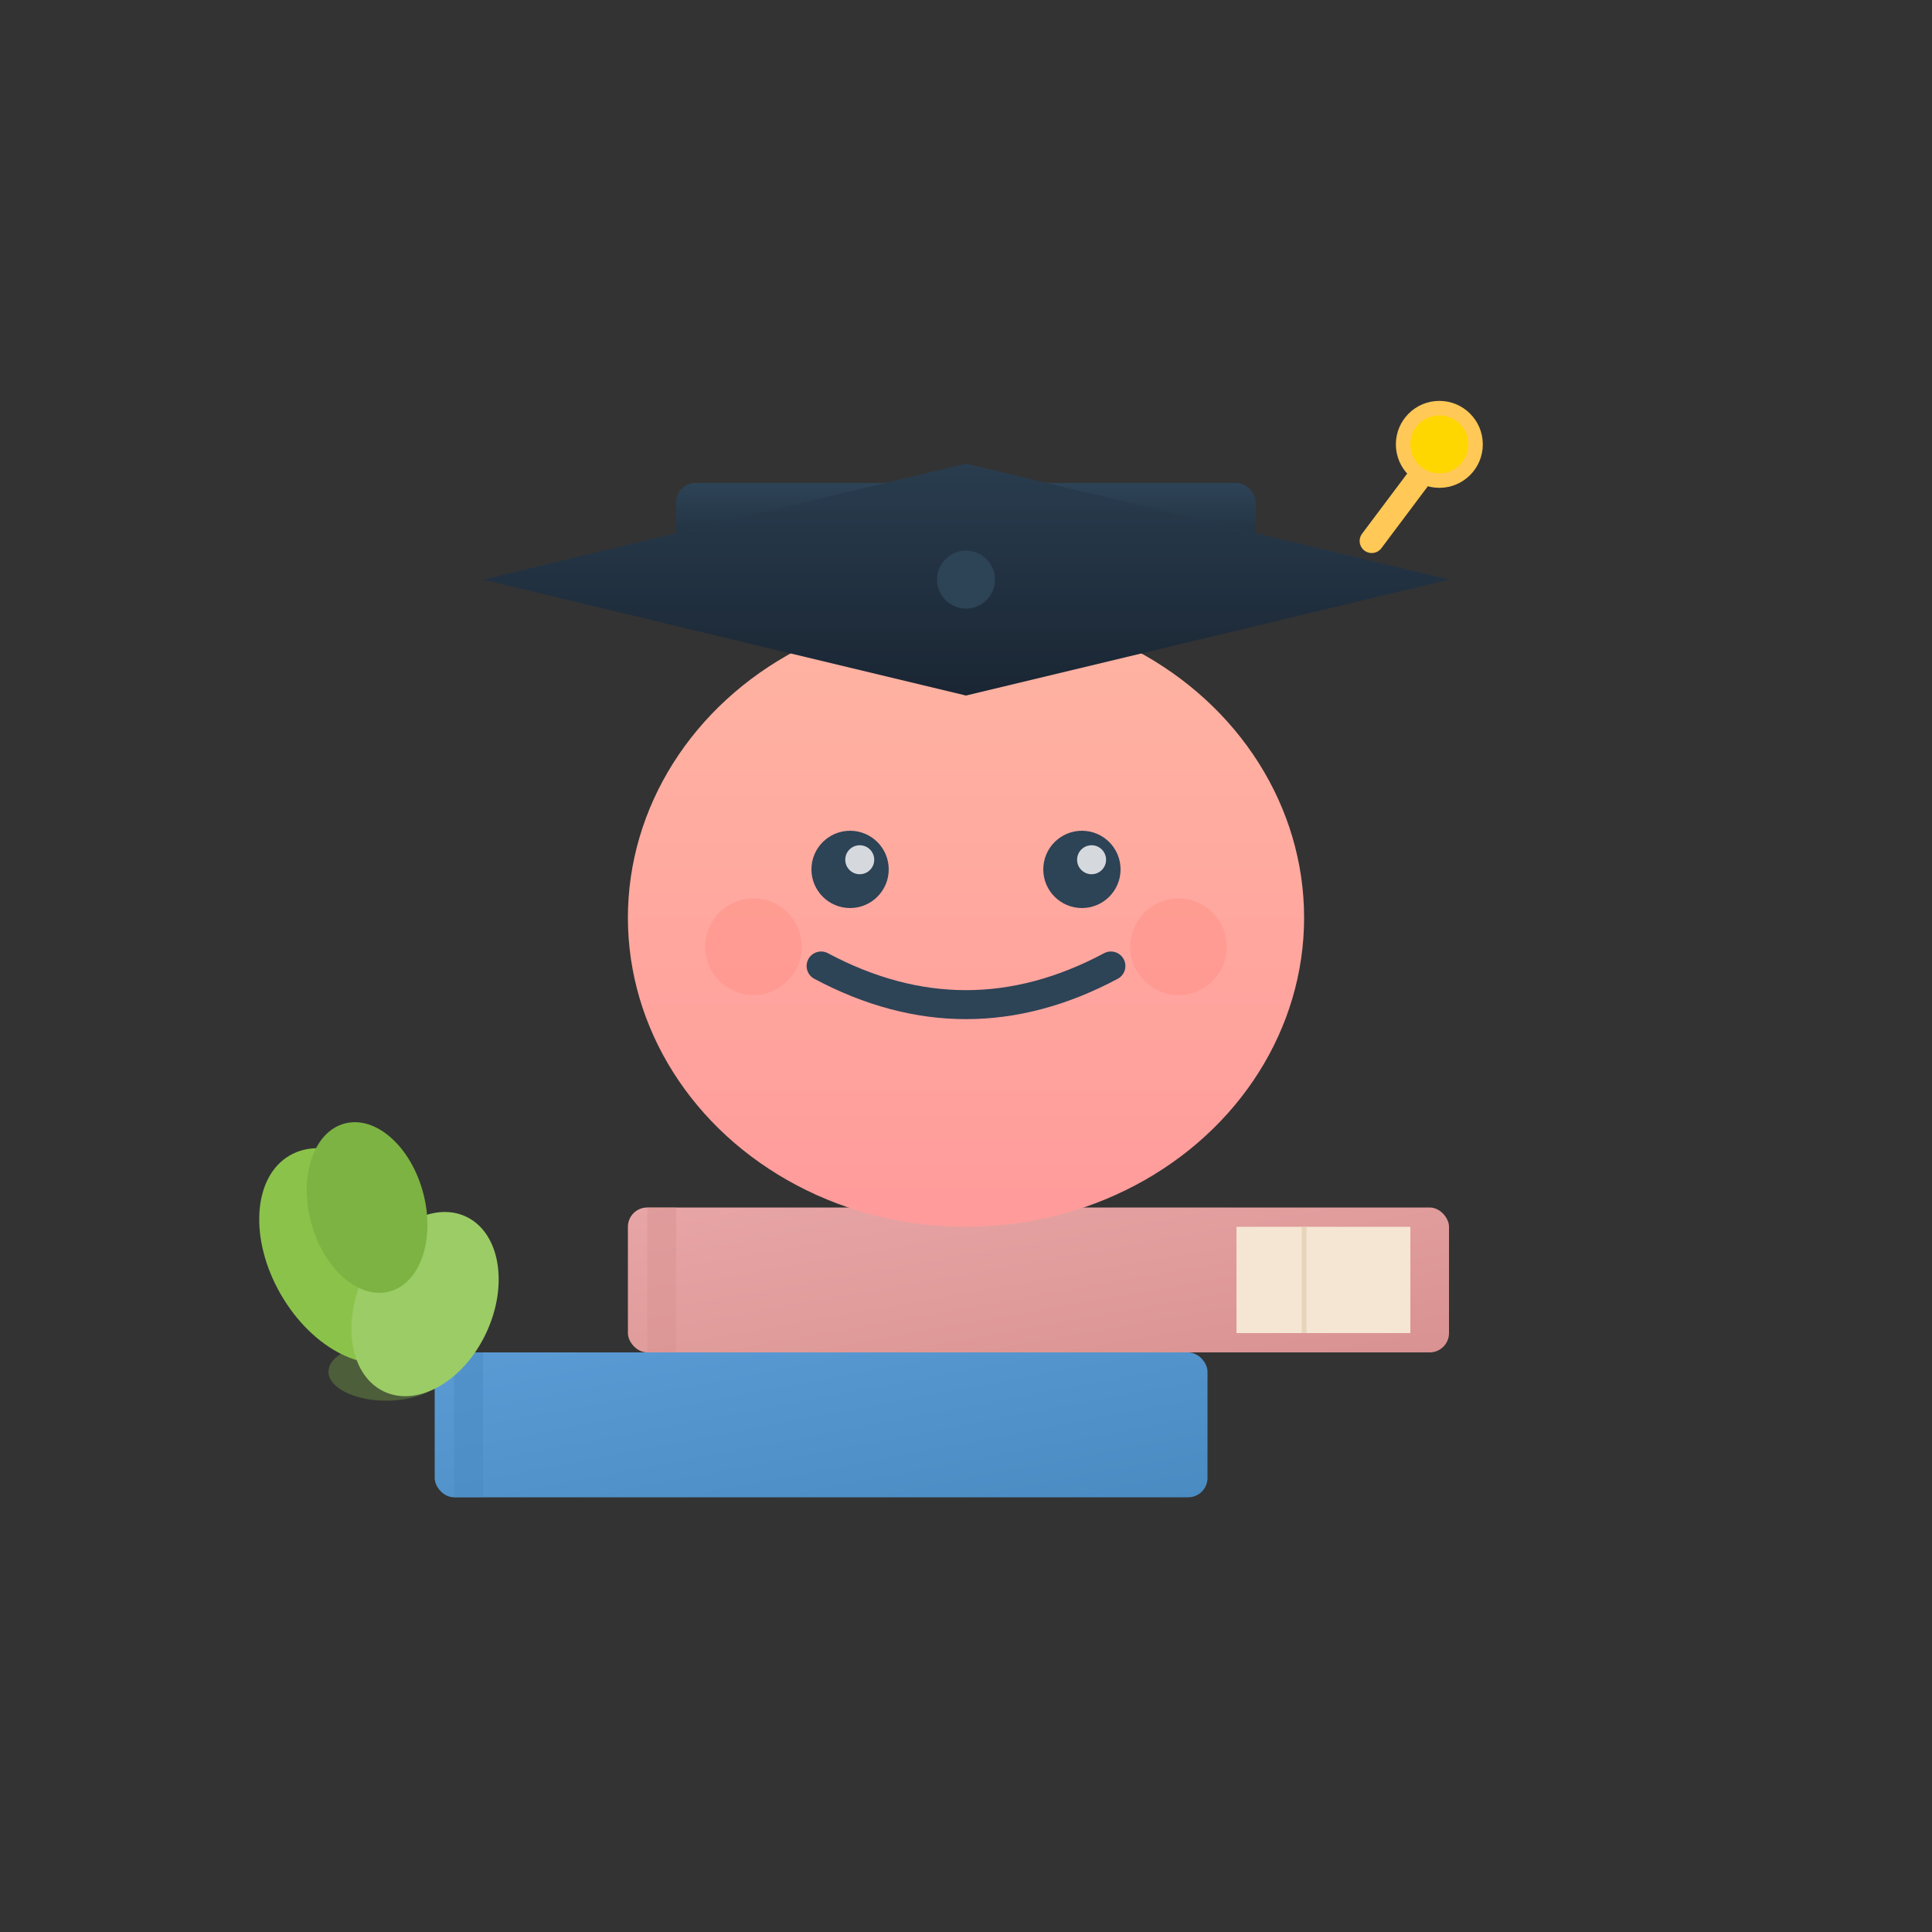 <svg xmlns="http://www.w3.org/2000/svg" viewBox="0 0 200 200">
  <rect x="0" y="0" width="200" height="200" fill="#333333" stroke="none"/>
  <defs>
    <!-- Gradients for depth -->
    <linearGradient id="capGradient" x1="0%" y1="0%" x2="0%" y2="100%">
      <stop offset="0%" style="stop-color:#2D4356;stop-opacity:1" />
      <stop offset="100%" style="stop-color:#1a2633;stop-opacity:1" />
    </linearGradient>
    <linearGradient id="faceGradient" x1="0%" y1="0%" x2="0%" y2="100%">
      <stop offset="0%" style="stop-color:#FFB4A2;stop-opacity:1" />
      <stop offset="100%" style="stop-color:#FF9B9B;stop-opacity:1" />
    </linearGradient>
    <linearGradient id="bookBlue" x1="0%" y1="0%" x2="100%" y2="100%">
      <stop offset="0%" style="stop-color:#5B9BD5;stop-opacity:1" />
      <stop offset="100%" style="stop-color:#4A8BC2;stop-opacity:1" />
    </linearGradient>
    <linearGradient id="bookPink" x1="0%" y1="0%" x2="100%" y2="100%">
      <stop offset="0%" style="stop-color:#E8A5A5;stop-opacity:1" />
      <stop offset="100%" style="stop-color:#D99292;stop-opacity:1" />
    </linearGradient>
  </defs>
  
  <!-- Books at bottom -->
  <g id="books">
    <!-- Blue book -->
    <rect x="45" y="140" width="80" height="15" rx="2" fill="url(#bookBlue)"/>
    <rect x="47" y="140" width="3" height="15" fill="#4A8BC2" opacity="0.5"/>
    
    <!-- Pink book -->
    <rect x="65" y="125" width="85" height="15" rx="2" fill="url(#bookPink)"/>
    <rect x="67" y="125" width="3" height="15" fill="#D99292" opacity="0.5"/>
    
    <!-- Beige book pages -->
    <rect x="128" y="127" width="18" height="11" fill="#F5E6D3"/>
    <line x1="135" y1="127" x2="135" y2="138" stroke="#E8D4BA" stroke-width="0.5"/>
  </g>
  
  <!-- Plant -->
  <g id="plant">
    <ellipse cx="40" cy="142" rx="6" ry="3" fill="#8BC34A" opacity="0.3"/>
    <!-- Stem -->
    <line x1="40" y1="142" x2="40" y2="125" stroke="#7CB342" stroke-width="2.5" stroke-linecap="round"/>
    <!-- Leaves -->
    <ellipse cx="36" cy="130" rx="8" ry="12" fill="#8BC34A" transform="rotate(-30 36 130)"/>
    <ellipse cx="44" cy="135" rx="7" ry="10" fill="#9CCC65" transform="rotate(25 44 135)"/>
    <ellipse cx="38" cy="125" rx="6" ry="9" fill="#7CB342" transform="rotate(-15 38 125)"/>
  </g>
  
  <!-- Main character -->
  <g id="character">
    <!-- Body/Face -->
    <ellipse cx="100" cy="95" rx="35" ry="32" fill="url(#faceGradient)"/>
    
    <!-- Eyes -->
    <circle cx="88" cy="90" r="4" fill="#2D4356"/>
    <circle cx="112" cy="90" r="4" fill="#2D4356"/>
    <circle cx="89" cy="89" r="1.5" fill="white" opacity="0.8"/>
    <circle cx="113" cy="89" r="1.5" fill="white" opacity="0.8"/>
    
    <!-- Smile -->
    <path d="M 85 100 Q 100 108 115 100" stroke="#2D4356" stroke-width="3" fill="none" stroke-linecap="round"/>
    
    <!-- Cheeks -->
    <circle cx="78" cy="98" r="5" fill="#FF8A80" opacity="0.4"/>
    <circle cx="122" cy="98" r="5" fill="#FF8A80" opacity="0.4"/>
  </g>
  
  <!-- Graduation cap -->
  <g id="graduation-cap">
    <!-- Cap base -->
    <rect x="70" y="50" width="60" height="10" rx="2" fill="url(#capGradient)"/>
    
    <!-- Cap top (mortarboard) -->
    <path d="M 50 60 L 100 48 L 150 60 L 100 72 Z" fill="url(#capGradient)"/>
    <path d="M 50 60 L 100 48 L 150 60 L 100 72 Z" fill="#1a2633" opacity="0.2"/>
    
    <!-- Button on top -->
    <circle cx="100" cy="60" r="3" fill="#2D4356"/>
    
    <!-- Tassel -->
    <line x1="142" y1="56" x2="148" y2="48" stroke="#FFC857" stroke-width="2.5" stroke-linecap="round"/>
    <circle cx="149" cy="46" r="4.5" fill="#FFC857"/>
    <circle cx="149" cy="46" r="3" fill="#FFD700"/>
  </g>
</svg>

